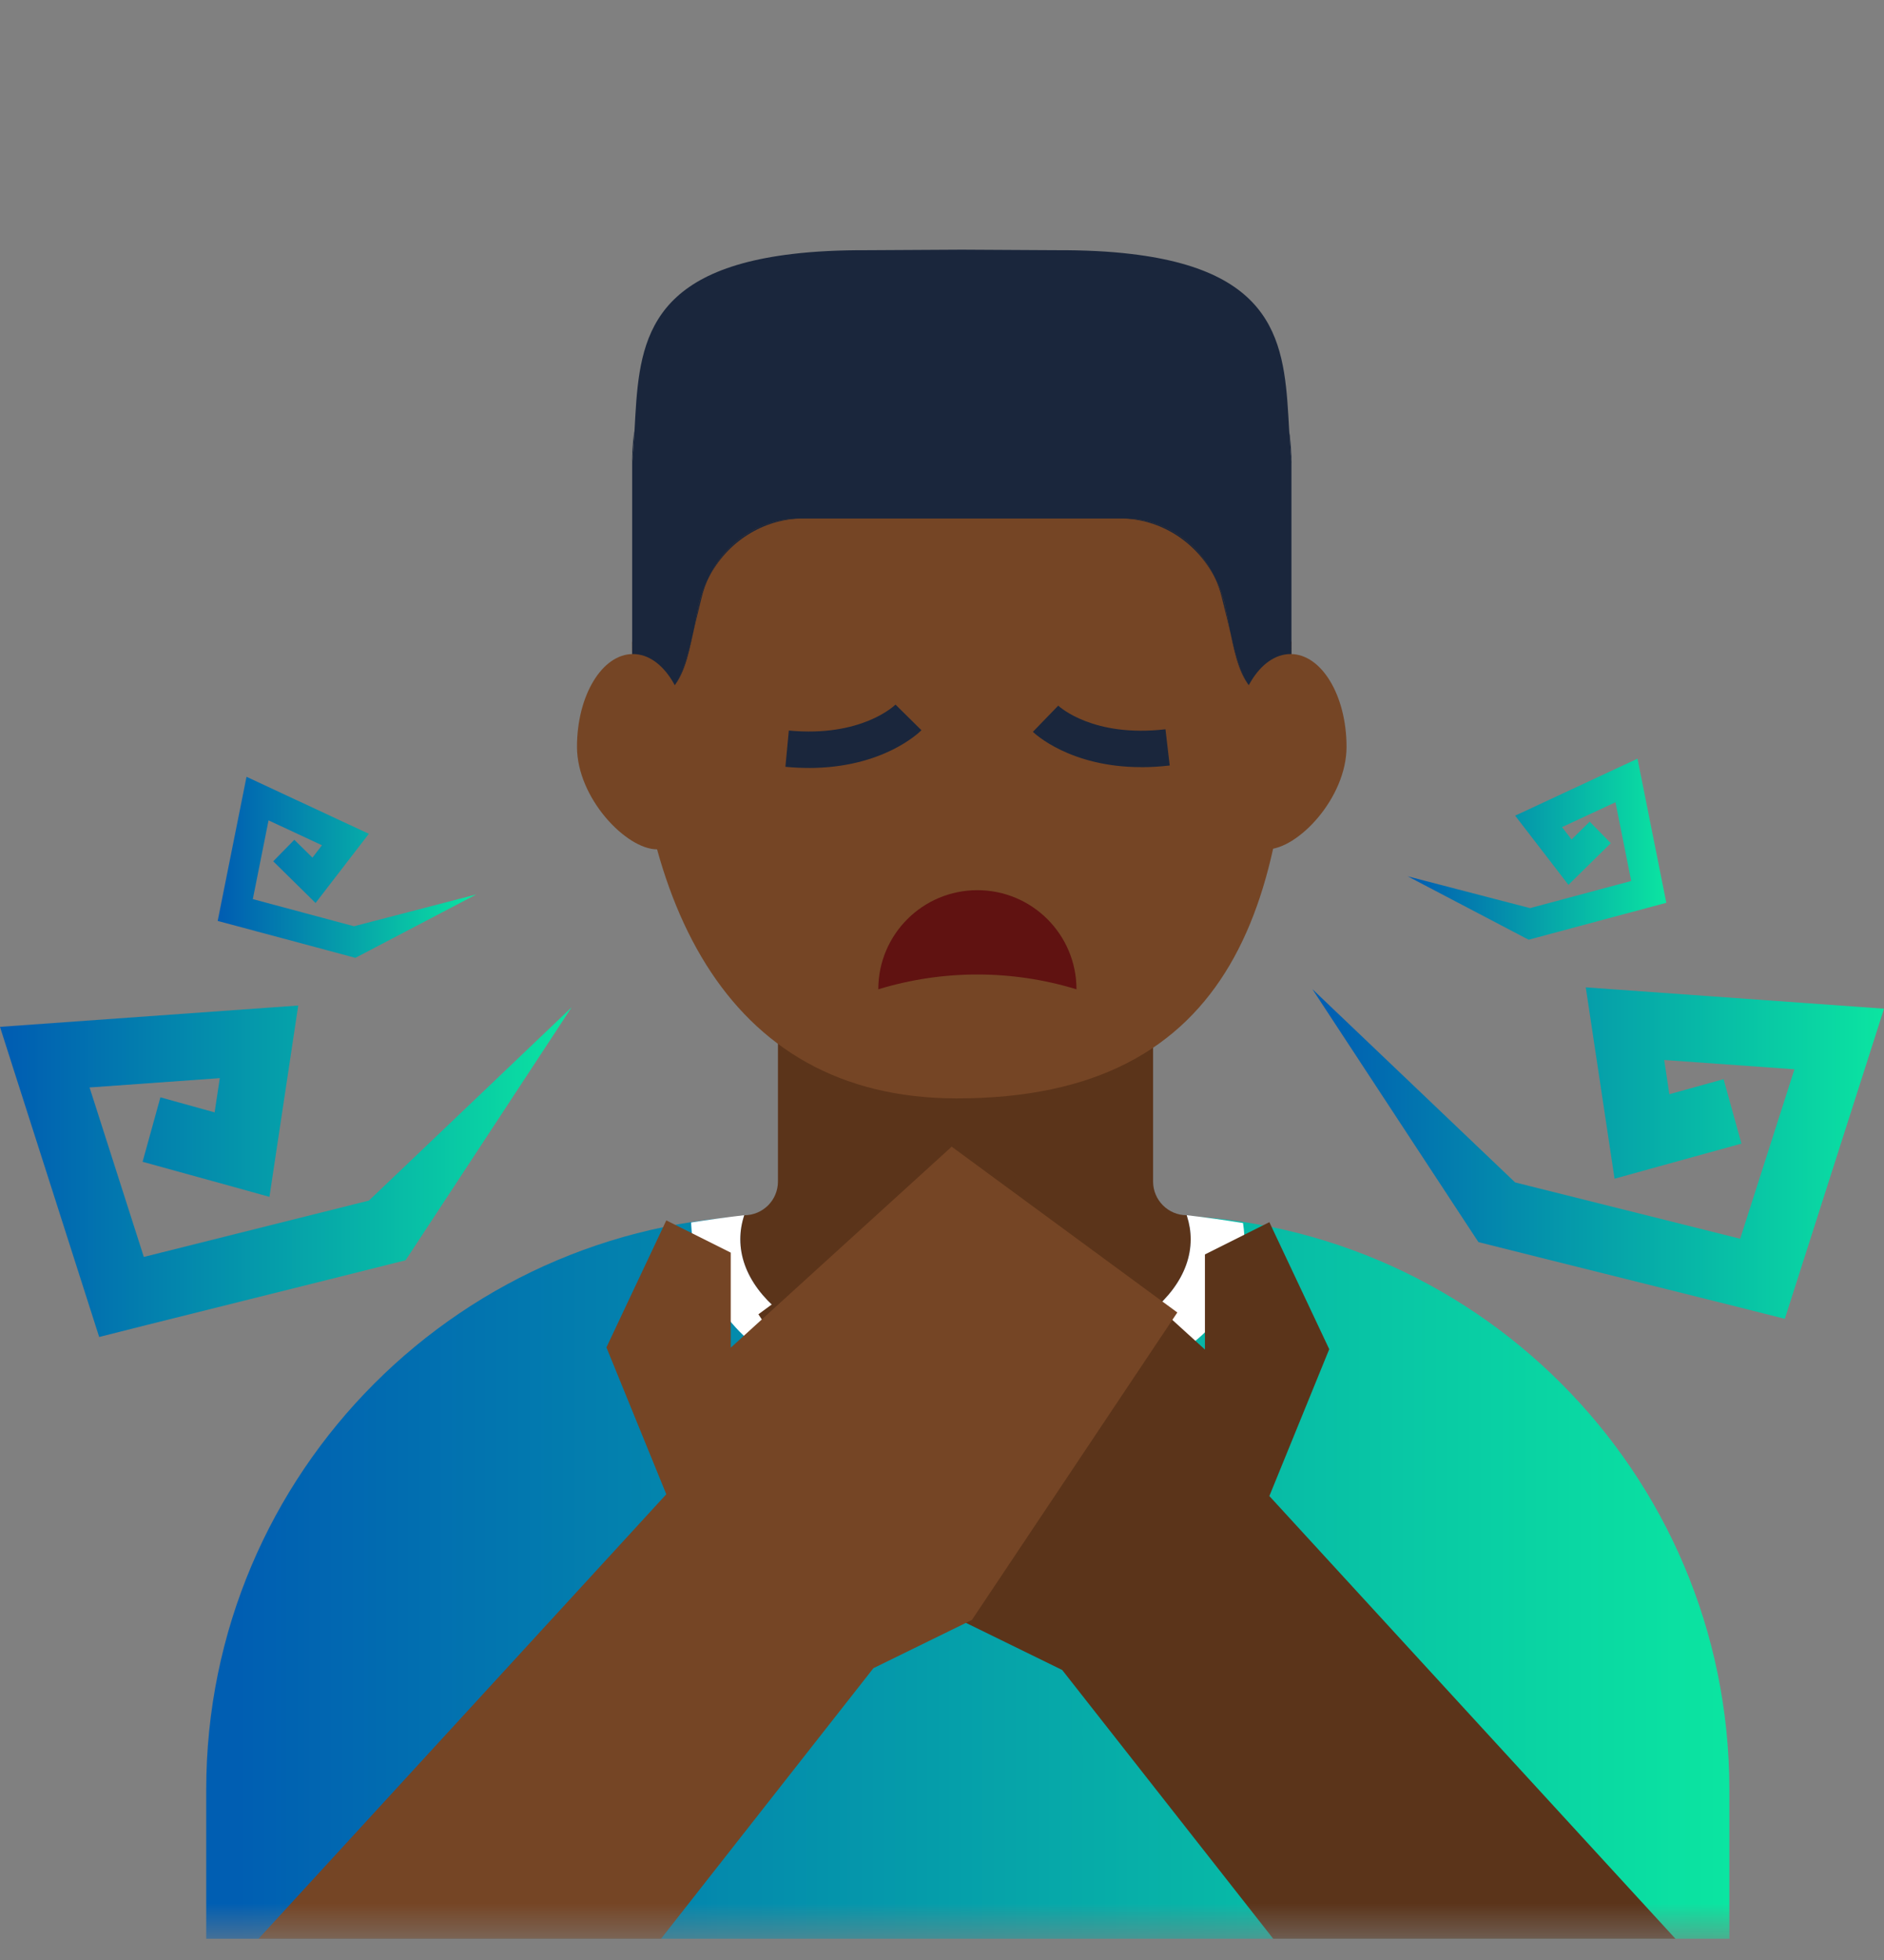 <svg width="50" height="52" viewBox="0 0 50 52" fill="none" xmlns="http://www.w3.org/2000/svg">
<rect x="0" y="0" width="50" height="52" fill="#808080" stroke="none"/>
<g clip-path="url(#clip0_618_3921)">
<mask id="mask0_618_3921" style="mask-type:luminance" maskUnits="userSpaceOnUse" x="3" y="0" width="45" height="52">
<path d="M47.45 0H3.213V51.438H47.45V0Z" fill="white"/>
</mask>
<g mask="url(#mask0_618_3921)">
<path d="M45.896 47.479V57.059H5.473V47.479C5.473 39.062 12.297 32.24 20.713 32.24H30.655C39.072 32.24 45.896 39.062 45.896 47.479Z" fill="url(#paint0_linear_618_3921)"/>
<path d="M19.753 32.24H31.495L32.066 33.049L30.221 35.861L24.522 37.175L20.261 35.217L19.236 32.727L19.753 32.24Z" fill="#1A263C"/>
<path d="M31.6 32.879C31.6 34.756 28.924 36.277 25.624 36.277C22.324 36.277 19.648 34.756 19.648 32.879C19.648 32.661 19.683 32.447 19.753 32.241C20 32.241 20.221 32.141 20.385 31.979C20.546 31.818 20.646 31.594 20.646 31.347V23.805C20.646 23.713 20.722 23.635 20.816 23.635H30.433C30.527 23.635 30.602 23.713 30.602 23.805V31.347C30.602 31.84 31.003 32.241 31.494 32.241C31.497 32.25 31.5 32.26 31.503 32.269C31.566 32.466 31.6 32.671 31.6 32.879Z" fill="#5B341A"/>
<path d="M34.274 17.032C34.274 23.72 32.877 29.153 25.376 29.141C19.147 29.131 16.775 23.72 16.775 17.032L17.713 15.342L17.918 9.887L30.732 11.262L33.337 15.22L34.274 17.032Z" fill="#754525"/>
<path d="M16.819 11.549C16.824 11.51 16.828 11.471 16.837 11.433C16.82 11.714 16.803 11.995 16.775 12.273C16.775 12.028 16.79 11.786 16.819 11.549Z" fill="#1A263C"/>
<path d="M17.623 18.452C17.668 18.422 17.707 18.387 17.747 18.352C17.708 18.388 17.668 18.422 17.623 18.452Z" fill="#1A263C"/>
<path d="M17.997 18.033C18.178 17.713 18.279 17.285 18.395 16.785C18.258 17.474 18.113 18.029 17.748 18.352C17.846 18.263 17.928 18.156 17.997 18.033Z" fill="#1A263C"/>
<path d="M21.208 13.755H21.328C20.25 13.755 19.29 14.382 18.802 15.337C19.24 14.384 20.167 13.755 21.208 13.755Z" fill="#1A263C"/>
<path d="M32.575 16.384C32.601 16.518 32.627 16.648 32.651 16.774C32.623 16.657 32.596 16.537 32.565 16.412L32.428 15.858C32.383 15.672 32.32 15.497 32.242 15.329C32.374 15.582 32.471 15.859 32.529 16.153L32.574 16.384H32.575Z" fill="#1A263C"/>
<path d="M34.274 12.273V18.665C34.071 18.665 33.897 18.642 33.745 18.597C33.715 18.588 33.686 18.578 33.658 18.569C33.544 18.527 33.446 18.472 33.358 18.404C33.233 18.306 33.133 18.181 33.05 18.034C32.871 17.714 32.769 17.285 32.654 16.786C32.652 16.783 32.652 16.78 32.651 16.775C32.626 16.649 32.601 16.519 32.575 16.385L32.53 16.154C32.472 15.861 32.375 15.583 32.243 15.33C31.805 14.383 30.879 13.757 29.842 13.757H21.209C20.167 13.757 19.24 14.386 18.802 15.338C18.673 15.589 18.576 15.862 18.52 16.154L18.475 16.385C18.45 16.519 18.423 16.649 18.4 16.775C18.398 16.778 18.398 16.783 18.397 16.786C18.28 17.285 18.179 17.714 17.998 18.034C17.901 18.206 17.782 18.346 17.625 18.452L17.393 18.569C17.364 18.578 17.335 18.59 17.304 18.597L16.777 18.665V12.273C16.805 11.995 16.822 11.716 16.839 11.433C16.956 9.321 16.994 7.214 21.033 6.738C21.613 6.668 22.278 6.635 23.035 6.638L25.526 6.624L28.018 6.638C28.776 6.635 29.438 6.668 30.018 6.738C34.065 7.214 34.095 9.327 34.215 11.442C34.231 11.721 34.249 11.998 34.276 12.272L34.274 12.273Z" fill="#1A263C"/>
<path d="M18.519 16.153C18.575 15.861 18.672 15.589 18.801 15.337C18.725 15.502 18.664 15.676 18.619 15.858L18.483 16.413C18.453 16.537 18.425 16.658 18.398 16.774C18.422 16.648 18.448 16.518 18.473 16.384L18.518 16.153H18.519Z" fill="#1A263C"/>
<path d="M32.243 15.329C31.755 14.379 30.797 13.755 29.722 13.755H29.842C30.88 13.755 31.805 14.381 32.243 15.329Z" fill="#1A263C"/>
<path d="M33.051 18.033C33.108 18.135 33.175 18.226 33.251 18.305C32.923 17.976 32.785 17.442 32.655 16.785C32.771 17.285 32.872 17.713 33.051 18.033Z" fill="#1A263C"/>
<path d="M33.251 18.304C33.286 18.339 33.32 18.374 33.359 18.403C33.32 18.373 33.286 18.34 33.251 18.304Z" fill="#1A263C"/>
<path d="M34.274 12.273C34.247 11.999 34.229 11.722 34.213 11.443C34.219 11.479 34.224 11.513 34.229 11.549C34.258 11.786 34.274 12.028 34.274 12.273Z" fill="#1A263C"/>
<path d="M18.281 19.813C18.281 21.172 18.258 22.534 17.439 22.534C16.62 22.534 15.313 21.173 15.313 19.813C15.313 18.453 15.978 17.352 16.798 17.352C17.617 17.352 18.282 18.454 18.282 19.813H18.281Z" fill="#754525"/>
<path d="M35.736 19.813C35.736 21.172 34.44 22.534 33.62 22.534C32.8 22.534 32.767 21.173 32.767 19.813C32.767 18.453 33.432 17.352 34.252 17.352C35.072 17.352 35.736 18.454 35.736 19.813Z" fill="#754525"/>
<path d="M32.611 34.537C31.939 35.734 30.246 36.988 26.149 37.18C22.253 37.361 20.303 36.206 19.326 34.988C18.323 33.744 18.343 32.435 18.343 32.435V32.433C18.806 32.36 19.276 32.296 19.752 32.24C19.683 32.446 19.647 32.66 19.647 32.878C19.647 34.755 22.321 36.276 25.623 36.276C28.925 36.276 31.6 34.755 31.6 32.878C31.6 32.67 31.566 32.465 31.503 32.268C31.5 32.259 31.497 32.249 31.494 32.24C32 32.299 32.498 32.368 32.989 32.448C33.048 32.825 33.101 33.665 32.611 34.537Z" fill="white"/>
<path d="M45.295 52.341L33.688 39.691L35.277 35.795L33.688 32.425L31.978 33.281V35.804L26.113 30.471L20.127 34.869L25.577 43.027L28.19 44.306L34.91 52.862L45.295 52.341Z" fill="#5B341A"/>
<path d="M6.076 52.293L17.683 39.644L16.094 35.747L17.683 32.378L19.393 33.233V35.756L25.257 30.422L31.245 34.821L25.794 42.978L23.18 44.258L16.461 52.814L6.076 52.293Z" fill="#754525"/>
</g>
<path d="M50 26.762L49.657 27.836C49.49 28.346 47.479 34.649 47.368 34.989C47.15 34.927 40.001 33.15 39.565 33.036L39.237 32.954L39.098 32.744L34.829 26.242L40.21 31.37L46.183 32.865L47.623 28.369L44.167 28.122L44.303 29.03L45.743 28.631L46.216 30.341L43.812 31.005L42.849 31.272C42.653 29.979 42.278 27.485 42.085 26.195C43.634 26.305 48.451 26.65 50 26.761V26.762Z" fill="url(#paint1_linear_618_3921)"/>
<path d="M28.569 26.247C28.569 24.794 27.392 23.617 25.939 23.617C24.486 23.617 23.309 24.794 23.309 26.247C25.023 25.723 26.855 25.723 28.569 26.247Z" fill="#601211"/>
<path d="M21.462 20.374C21.267 20.374 21.06 20.365 20.844 20.344L20.935 19.382C22.854 19.563 23.729 18.729 23.766 18.693L24.454 19.373C24.41 19.418 23.45 20.375 21.462 20.375V20.374Z" fill="#1A263C"/>
<path d="M30.291 20.353C28.394 20.353 27.456 19.458 27.412 19.416L28.085 18.721C28.122 18.756 29.015 19.571 30.931 19.348L31.043 20.309C30.777 20.34 30.527 20.354 30.293 20.354L30.291 20.353Z" fill="#1A263C"/>
<path d="M43.458 20.129L43.558 20.628C43.604 20.865 44.192 23.794 44.223 23.952C44.124 23.975 40.913 24.841 40.717 24.892L40.57 24.931L40.468 24.879L37.359 23.249L40.606 24.093L43.291 23.373L42.873 21.284L41.455 21.944L41.708 22.272L42.189 21.799L42.749 22.37L41.947 23.159L41.625 23.476C41.265 23.008 40.57 22.107 40.211 21.64C40.846 21.344 42.823 20.424 43.458 20.128V20.129Z" fill="url(#paint2_linear_618_3921)"/>
<path d="M0 27.244L0.343 28.318C0.51 28.828 2.521 35.131 2.632 35.471C2.85 35.409 9.999 33.632 10.435 33.518L10.763 33.436L10.902 33.226L15.171 26.724L9.79 31.852L3.817 33.347L2.377 28.851L5.833 28.604L5.696 29.512L4.257 29.113L3.784 30.823L6.188 31.486L7.151 31.754C7.346 30.461 7.722 27.967 7.915 26.677C6.366 26.787 1.549 27.132 0 27.243L0 27.244Z" fill="url(#paint3_linear_618_3921)"/>
<path d="M6.542 20.61L6.442 21.109C6.396 21.346 5.808 24.274 5.777 24.433C5.876 24.456 9.088 25.322 9.284 25.373L9.431 25.412L9.532 25.36L12.641 23.73L9.394 24.574L6.71 23.854L7.127 21.765L8.545 22.425L8.292 22.753L7.811 22.28L7.251 22.851L8.053 23.64L8.375 23.957C8.735 23.489 9.431 22.588 9.789 22.121C9.154 21.825 7.177 20.905 6.542 20.609V20.61Z" fill="url(#paint4_linear_618_3921)"/>
</g>
<defs>
<linearGradient id="paint0_linear_618_3921" x1="5.473" y1="44.65" x2="45.896" y2="44.65" gradientUnits="userSpaceOnUse">
<stop offset="0.02" stop-color="#005EB2"/>
<stop offset="1" stop-color="#0BE5A1"/>
</linearGradient>
<linearGradient id="paint1_linear_618_3921" x1="34.83" y1="30.593" x2="50" y2="30.593" gradientUnits="userSpaceOnUse">
<stop offset="0.02" stop-color="#005EB2"/>
<stop offset="1" stop-color="#0BE5A1"/>
</linearGradient>
<linearGradient id="paint2_linear_618_3921" x1="37.359" y1="22.53" x2="44.223" y2="22.53" gradientUnits="userSpaceOnUse">
<stop offset="0.02" stop-color="#005EB2"/>
<stop offset="1" stop-color="#0BE5A1"/>
</linearGradient>
<linearGradient id="paint3_linear_618_3921" x1="0" y1="31.074" x2="15.17" y2="31.074" gradientUnits="userSpaceOnUse">
<stop offset="0.02" stop-color="#005EB2"/>
<stop offset="1" stop-color="#0BE5A1"/>
</linearGradient>
<linearGradient id="paint4_linear_618_3921" x1="5.777" y1="23.011" x2="12.641" y2="23.011" gradientUnits="userSpaceOnUse">
<stop offset="0.02" stop-color="#005EB2"/>
<stop offset="1" stop-color="#0BE5A1"/>
</linearGradient>
<clipPath id="clip0_618_3921">
<rect width="50" height="51.438" fill="white"/>
</clipPath>
</defs>
</svg>
